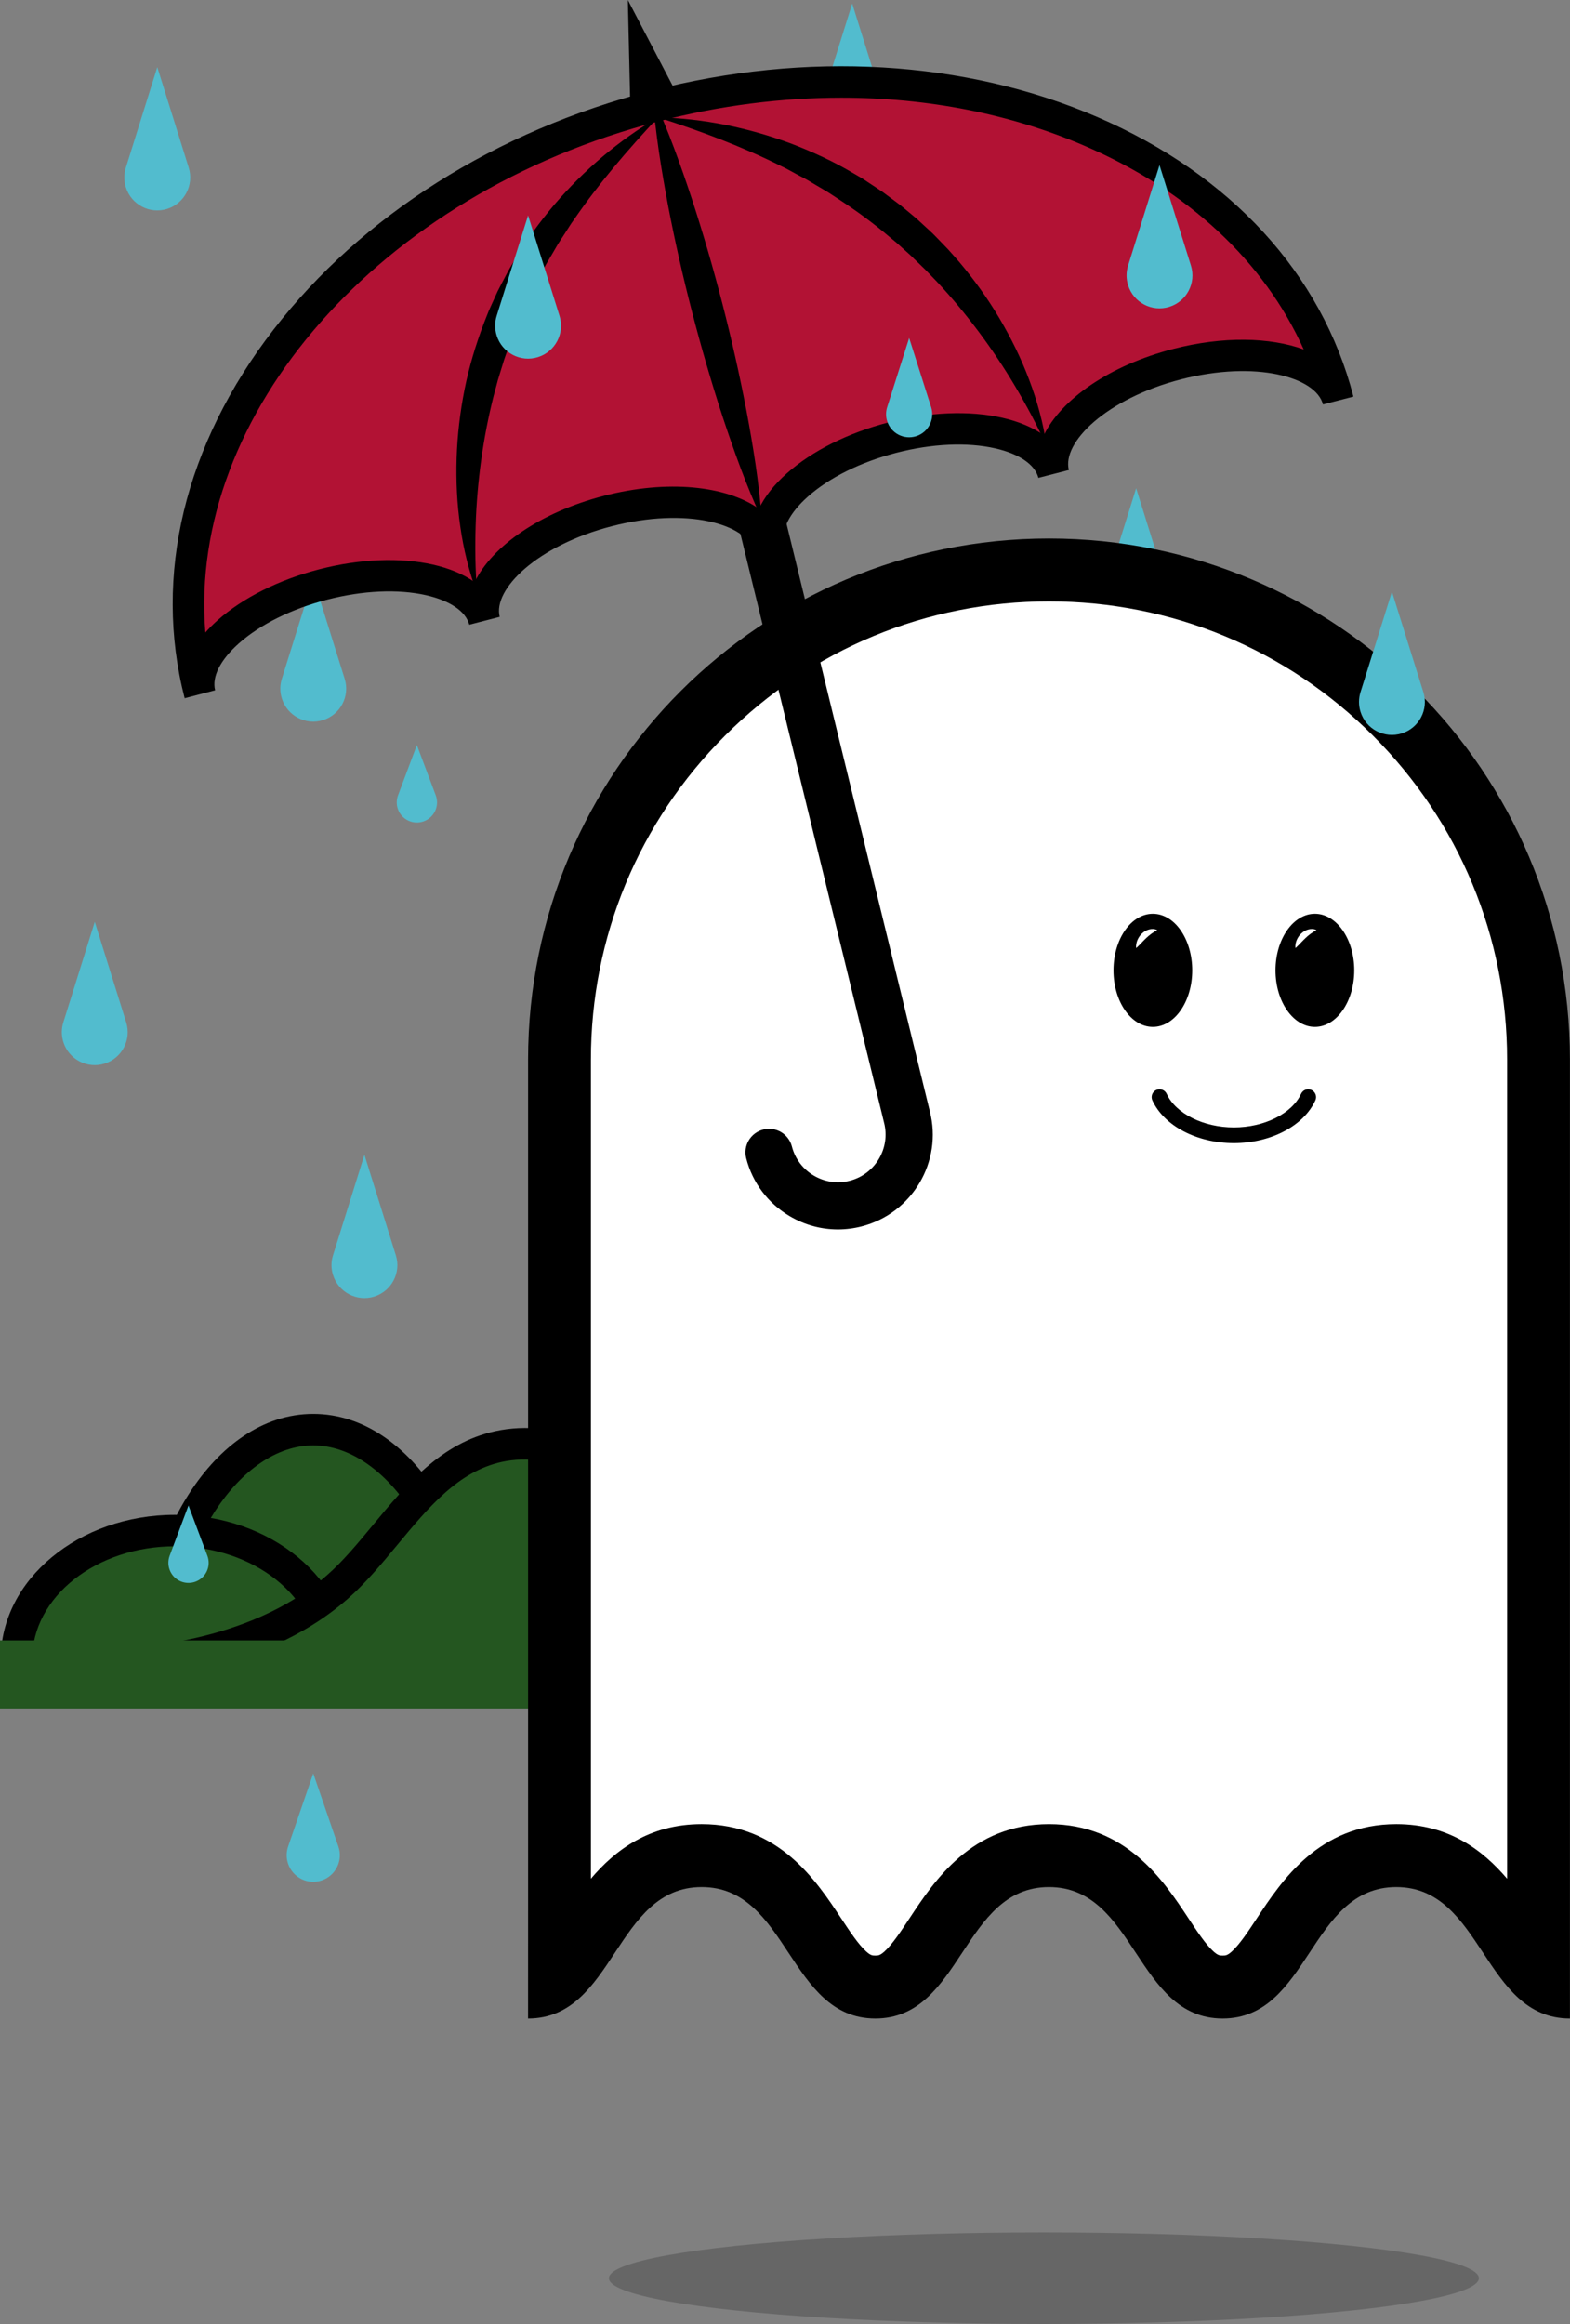 <?xml version="1.0" encoding="utf-8"?>
<!-- Generator: Adobe Illustrator 25.3.1, SVG Export Plug-In . SVG Version: 6.00 Build 0)  -->
<svg version="1.1" id="Layer_1" xmlns="http://www.w3.org/2000/svg" xmlns:xlink="http://www.w3.org/1999/xlink" x="0px" y="0px"
	 viewBox="0 0 500 740" style="enable-background:new 0 0 500 740;" xml:space="preserve">
<rect x="0" y="0" width="500" height="740" fill="#808080" stroke="none"/>
<style type="text/css">
	.st0{fill:#245620;}
	.st1{fill:#52BCCE;}
	.st2{opacity:0.2;}
	.st3{fill:#FFFFFF;}
	.st4{fill:#B21234;}
</style>
<path class="st0" d="M50.09,528.34c0-36.81,22.24-73.11,49.67-73.11s49.67,36.31,49.67,73.11"/>
<path d="M154.43,528.34h-10.01c0-35.64-21.29-68.1-44.67-68.1s-44.67,32.46-44.67,68.1H45.08c0-36.95,22.46-78.12,54.68-78.12
	S154.43,491.4,154.43,528.34z"/>
<path class="st0" d="M106.14,528.34c0-22.63-22.59-40.98-50.45-40.98S5.25,505.71,5.25,528.34"/>
<path d="M111.15,528.34h-10.01c0-19.84-20.38-35.98-45.44-35.98s-45.44,16.14-45.44,35.98H0.24c0-25.36,24.88-45.99,55.45-45.99
	C86.27,482.35,111.15,502.98,111.15,528.34z"/>
<path class="st0" d="M225.82,529.61v-41.98c-76.39-61.11-90.96-6.32-118.38,17.7S39.7,529.61,39.7,529.61"/>
<path d="M39.73,534.62l-0.06-10.01c0.38,0,38.83-0.57,64.47-23.04c5.06-4.43,9.7-10.02,14.61-15.95
	c10.67-12.87,21.7-26.17,38.97-29.91c19.43-4.22,42.07,4.68,71.23,28.01l1.88,1.5v44.39h-10.01v-39.56
	c-25.36-19.92-45.32-27.95-60.97-24.56c-13.89,3.01-23.36,14.43-33.39,26.52c-4.94,5.96-10.06,12.13-15.72,17.09
	C82.24,534.07,41.45,534.61,39.73,534.62z"/>
<rect y="522.32" class="st0" width="212.28" height="21.69"/>
<path class="st1" d="M361.83,155.47l10.01,32c1.73,5.53-1.35,11.41-6.88,13.14c-5.53,1.73-11.41-1.35-13.14-6.88
	c-0.66-2.12-0.62-4.29,0-6.26L361.83,155.47z"/>
<path class="st1" d="M271.4,1.13l10.01,32c1.73,5.53-1.35,11.41-6.88,13.14c-5.53,1.73-11.41-1.35-13.14-6.88
	c-0.66-2.12-0.62-4.29,0-6.26L271.4,1.13z"/>
<path class="st1" d="M99.76,184.15l10.01,32c1.73,5.53-1.35,11.41-6.88,13.14c-5.53,1.73-11.41-1.35-13.14-6.88
	c-0.66-2.12-0.62-4.29,0-6.26L99.76,184.15z"/>
<ellipse class="st2" cx="332.45" cy="725.42" rx="138.53" ry="14.58"/>
<path class="st3" d="M389.39,632.7c-8.05,0-12.36-5.94-19.3-16.43c-7.48-11.32-16.79-25.42-36.01-25.42s-28.52,14.09-36,25.42
	c-6.93,10.49-11.25,16.43-19.3,16.43s-12.36-5.94-19.3-16.43c-7.48-11.32-16.79-25.42-36-25.42c-19.21,0-28.52,14.09-36.01,25.42
	c-3.49,5.28-6.31,9.4-9.28,12.2l0-20.23V337.37c0-85.96,69.93-155.89,155.89-155.89c85.96,0,155.89,69.93,155.89,155.89l0,291.09
	c-2.97-2.8-5.8-6.92-9.29-12.2c-7.48-11.32-16.8-25.42-36.01-25.42c-19.21,0-28.52,14.09-36,25.42
	C401.75,626.76,397.44,632.7,389.39,632.7z"/>
<path d="M334.09,191.49c38.97,0,75.6,15.17,103.15,42.73c27.55,27.55,42.73,64.19,42.73,103.15v260.85
	c-7.71-9.07-18.56-17.39-35.28-17.39c-24.6,0-36.49,18-44.36,29.91c-2.84,4.3-5.53,8.37-7.99,10.6c-1.47,1.34-2.06,1.34-2.96,1.34
	c-0.89,0-1.48,0-2.96-1.34c-2.46-2.23-5.15-6.3-7.99-10.6c-7.87-11.91-19.76-29.91-44.36-29.91c-24.6,0-36.49,18-44.36,29.91
	c-2.84,4.3-5.53,8.37-7.99,10.6c-1.47,1.34-2.06,1.34-2.96,1.34c-0.89,0-1.48,0-2.95-1.34c-2.46-2.23-5.15-6.3-7.99-10.6
	c-7.87-11.91-19.76-29.91-44.36-29.91c-16.72,0-27.57,8.31-35.27,17.38V337.37c0-38.97,15.17-75.6,42.73-103.15
	C258.49,206.67,295.13,191.49,334.09,191.49 M334.09,171.47c-91.63,0-165.91,74.28-165.91,165.91v270.86l-0.01,34.48
	c27.65,0,27.65-41.85,55.3-41.85c27.65,0,27.65,41.85,55.3,41.85c27.65,0,27.65-41.85,55.3-41.85c27.65,0,27.65,41.85,55.3,41.85
	c27.65,0,27.65-41.85,55.3-41.85c27.65,0,27.65,41.85,55.31,41.85l0-34.48V337.37C500,245.75,425.72,171.47,334.09,171.47
	L334.09,171.47z"/>
<path d="M392.95,363.99c-11.77,0-22.2-5.47-25.95-13.6c-0.58-1.26-0.03-2.74,1.23-3.32c1.26-0.58,2.74-0.03,3.32,1.22
	c2.9,6.3,11.71,10.7,21.4,10.7s18.5-4.4,21.4-10.7c0.58-1.26,2.07-1.81,3.32-1.22c1.26,0.58,1.8,2.07,1.23,3.32
	C415.14,358.53,404.72,363.99,392.95,363.99z"/>
<ellipse cx="367.15" cy="308.97" rx="12.54" ry="18.01"/>
<path d="M418.75,290.96c-6.92,0-12.54,8.08-12.54,18.01s5.63,18.01,12.54,18.01c6.92,0,12.54-8.08,12.54-18.01
	S425.66,290.96,418.75,290.96z"/>
<path class="st3" d="M361.83,301.89c-0.1-0.88,0.08-1.72,0.39-2.51c0.32-0.78,0.81-1.52,1.45-2.12c0.63-0.6,1.42-1.08,2.29-1.31
	c0.86-0.22,1.81-0.21,2.59,0.21c-0.78,0.42-1.39,0.8-1.95,1.22c-0.56,0.41-1.06,0.85-1.56,1.32c-0.5,0.47-0.99,0.97-1.5,1.51
	C363.02,300.75,362.5,301.32,361.83,301.89z"/>
<path class="st3" d="M412.55,301.89c-0.1-0.88,0.08-1.72,0.39-2.51c0.32-0.78,0.81-1.52,1.45-2.12c0.63-0.6,1.42-1.08,2.29-1.31
	c0.86-0.22,1.81-0.21,2.59,0.21c-0.78,0.42-1.39,0.8-1.95,1.22c-0.56,0.41-1.06,0.85-1.56,1.32c-0.5,0.47-0.99,0.97-1.5,1.51
	C413.74,300.75,413.22,301.32,412.55,301.89z"/>
<path d="M266.83,391.47c-5.32,0-10.58-1.42-15.29-4.2c-6.95-4.1-11.88-10.65-13.89-18.45c-1.04-4.02,1.38-8.11,5.4-9.15
	c4.01-1.04,8.11,1.38,9.15,5.4c1.01,3.91,3.49,7.2,6.98,9.26c3.49,2.06,7.57,2.64,11.48,1.63c8.09-2.09,12.98-10.37,10.89-18.47
	l-49.93-204.67c-0.98-4.03,1.49-8.09,5.52-9.07c4.03-0.98,8.09,1.49,9.08,5.52l49.9,204.58c4.13,16.02-5.59,32.51-21.71,36.66
	C271.9,391.15,269.36,391.47,266.83,391.47z"/>
<polygon points="219.94,38.24 200.95,43.14 199.95,0 "/>
<path class="st4" d="M374.86,115.97c25.03-6.46,48-1.27,51.32,11.58C406.15,49.92,308.77,7.93,208.66,33.75
	s-165.03,109.7-145,187.32c-3.32-12.85,14.28-28.51,39.31-34.97s48-1.27,51.32,11.58c-3.32-12.85,14.28-28.51,39.31-34.97
	c25.03-6.46,48-1.27,51.32,11.58c-3.32-12.85,14.28-28.51,39.31-34.97s48-1.27,51.32,11.58
	C332.23,138.08,349.84,122.42,374.86,115.97z"/>
<path d="M58.81,222.33c0-0.01,0-0.02-0.01-0.03c-10.07-39.07,0-80.75,28.34-117.38c28.06-36.25,70.77-63.25,120.26-76.02
	c49.49-12.77,99.93-9.8,142.03,8.35c42.53,18.34,71.5,49.94,81.59,89c0,0.01,0.01,0.02,0.01,0.03c0,0,0,0,0,0l-9.7,2.5
	c0-0.01,0-0.01,0-0.02c-2.27-8.7-21.39-14.11-45.22-7.97l0,0c-23.85,6.15-37.96,20.15-35.71,28.87l-9.7,2.5
	c-1.1-4.25-6.11-7.67-13.77-9.4c-8.93-2.02-20.1-1.51-31.45,1.41c-11.35,2.93-21.37,7.89-28.21,13.98
	c-5.87,5.22-8.6,10.64-7.51,14.89l-9.69,2.5c-2.25-8.72-21.37-14.14-45.22-7.99c-23.85,6.15-37.96,20.15-35.71,28.87l-9.69,2.5
	c-1.1-4.25-6.12-7.67-13.77-9.4c-8.93-2.02-20.1-1.51-31.45,1.41c-11.35,2.93-21.37,7.89-28.21,13.98
	c-5.87,5.22-8.6,10.64-7.51,14.89c0,0,0,0,0,0L58.81,222.33z M267.93,31.11c-19.07,0-38.61,2.49-58.02,7.49
	C120.57,61.65,59.78,132.1,65.4,201.41c1.18-1.34,2.5-2.66,3.95-3.95c8.01-7.12,19.5-12.87,32.36-16.19
	c12.86-3.32,25.7-3.84,36.15-1.49c5.33,1.2,9.8,3.1,13.29,5.58c5.58-11.5,20.99-22.27,41.19-27.48c20.2-5.21,38.9-3.24,49.35,4.12
	c1.85-3.86,4.84-7.68,8.93-11.31c8.01-7.12,19.5-12.87,32.36-16.19c12.86-3.32,25.7-3.85,36.15-1.49c5.33,1.2,9.8,3.1,13.29,5.58
	c5.58-11.5,20.99-22.27,41.19-27.48l0,0c15.88-4.1,30.84-3.76,41.58,0.16c-12.54-27.96-36.74-50.6-69.73-64.82
	C321.83,36.26,295.37,31.11,267.93,31.11z"/>
<path d="M151.95,188.63c-1.4-3.33-2.41-6.8-3.29-10.31c-0.88-3.51-1.56-7.07-2.07-10.67c-1.06-7.19-1.39-14.49-1.17-21.79
	c0.23-7.3,1.09-14.6,2.52-21.81c1.43-7.21,3.56-14.27,6.17-21.15l1.01-2.57c0.33-0.86,0.68-1.71,1.07-2.54l2.28-5.03
	c0.82-1.65,1.7-3.26,2.55-4.89c0.83-1.64,1.75-3.23,2.72-4.79c3.7-6.35,8.06-12.28,12.75-17.87c9.52-11.08,20.66-20.63,33.11-27.85
	c-9.84,10.49-18.98,21.18-26.85,32.63c-1.04,1.39-1.9,2.9-2.86,4.35l-1.42,2.18l-0.71,1.08l-0.65,1.12
	c-0.87,1.49-1.73,2.99-2.63,4.47c-0.9,1.47-1.64,3.03-2.47,4.54c-3.24,6.08-6.15,12.32-8.56,18.76l-0.95,2.4l-0.84,2.44
	c-0.54,1.63-1.17,3.24-1.63,4.89c-0.5,1.64-1.03,3.28-1.51,4.93c-0.44,1.66-0.87,3.33-1.34,4.99c-1.68,6.68-2.99,13.48-3.94,20.36
	c-0.94,6.88-1.55,13.84-1.76,20.86C151.26,174.4,151.34,181.47,151.95,188.63z"/>
<path d="M209.59,37.38c14.38,0.31,28.75,3.28,42.44,8.37c6.81,2.63,13.5,5.69,19.8,9.46l2.38,1.38c0.79,0.47,1.54,1,2.31,1.5
	c1.53,1.02,3.08,2.01,4.59,3.05l4.43,3.29c1.5,1.07,2.86,2.31,4.3,3.46l2.11,1.77l2.03,1.87c1.33,1.26,2.75,2.45,4.01,3.79
	c1.28,1.32,2.57,2.63,3.83,3.96c1.22,1.37,2.46,2.73,3.66,4.12c4.73,5.61,9.03,11.58,12.76,17.87c3.72,6.29,6.96,12.84,9.51,19.64
	c1.29,3.39,2.41,6.84,3.34,10.34c0.93,3.49,1.72,7.03,2.11,10.62c-2.94-6.56-6.29-12.78-9.88-18.83
	c-3.58-6.04-7.48-11.84-11.63-17.41c-4.17-5.56-8.58-10.88-13.29-15.91c-1.21-1.23-2.39-2.48-3.58-3.72
	c-1.22-1.21-2.48-2.39-3.71-3.59c-1.2-1.23-2.53-2.33-3.79-3.49l-1.92-1.73l-1.99-1.64c-5.22-4.47-10.79-8.53-16.56-12.28
	c-1.45-0.92-2.86-1.93-4.36-2.78c-1.5-0.86-2.97-1.76-4.46-2.64c-1.46-0.93-3.04-1.64-4.55-2.49c-1.53-0.8-3.02-1.71-4.6-2.42
	C236.46,46.71,223.28,41.78,209.59,37.38z"/>
<path d="M242.58,165.25c-4.92-10.68-8.82-21.62-12.47-32.63c-3.6-11.02-6.82-22.14-9.72-33.34c-2.9-11.2-5.46-22.49-7.64-33.88
	c-2.13-11.4-4.01-22.87-4.86-34.6c4.93,10.68,8.84,21.62,12.48,32.63c3.6,11.02,6.82,22.14,9.71,33.34
	c2.89,11.21,5.44,22.49,7.62,33.88C239.84,142.06,241.72,153.52,242.58,165.25z"/>
<path class="st1" d="M50.09,21.38l10.01,32c1.73,5.53-1.35,11.41-6.88,13.14s-11.41-1.35-13.14-6.88c-0.66-2.12-0.62-4.29,0-6.26
	L50.09,21.38z"/>
<path class="st1" d="M369.27,52.57l10.01,32c1.73,5.53-1.35,11.41-6.88,13.14c-5.53,1.73-11.41-1.35-13.14-6.88
	c-0.66-2.12-0.62-4.29,0-6.26L369.27,52.57z"/>
<path class="st1" d="M132.76,237.24l6.01,16c1.25,3.32-0.43,7.02-3.75,8.26c-3.32,1.25-7.02-0.43-8.26-3.75
	c-0.57-1.51-0.52-3.11,0-4.51L132.76,237.24z"/>
<path class="st1" d="M60.03,479.36l6.01,16c1.25,3.32-0.43,7.02-3.75,8.26c-3.32,1.25-7.02-0.43-8.26-3.75
	c-0.57-1.51-0.52-3.11,0-4.51L60.03,479.36z"/>
<path class="st1" d="M30.18,293.53l10.01,32c1.73,5.53-1.35,11.41-6.88,13.14c-5.53,1.73-11.41-1.35-13.14-6.88
	c-0.66-2.12-0.62-4.29,0-6.26L30.18,293.53z"/>
<path class="st1" d="M116.06,367.71l10.01,32c1.73,5.53-1.35,11.41-6.88,13.14c-5.53,1.73-11.41-1.35-13.14-6.88
	c-0.66-2.12-0.62-4.29,0-6.26L116.06,367.71z"/>
<path class="st1" d="M168.18,68.58l10.01,32c1.73,5.53-1.35,11.41-6.88,13.14c-5.53,1.73-11.41-1.35-13.14-6.88
	c-0.66-2.12-0.62-4.29,0-6.26L168.18,68.58z"/>
<path class="st1" d="M289.54,107.61l7.01,22.05c1.23,3.87-0.91,8.01-4.78,9.24c-3.87,1.23-8.01-0.91-9.24-4.78
	c-0.48-1.51-0.45-3.05,0-4.46L289.54,107.61z"/>
<path class="st1" d="M443.29,188.39l10.01,32c1.73,5.53-1.35,11.41-6.88,13.14c-5.53,1.73-11.41-1.35-13.14-6.88
	c-0.66-2.12-0.62-4.29,0-6.26L443.29,188.39z"/>
<path class="st1" d="M99.76,564.69l8.01,23.29c1.52,4.42-0.83,9.24-5.26,10.76c-4.42,1.52-9.24-0.83-10.76-5.26
	c-0.64-1.86-0.59-3.79,0-5.51L99.76,564.69z"/>
</svg>

